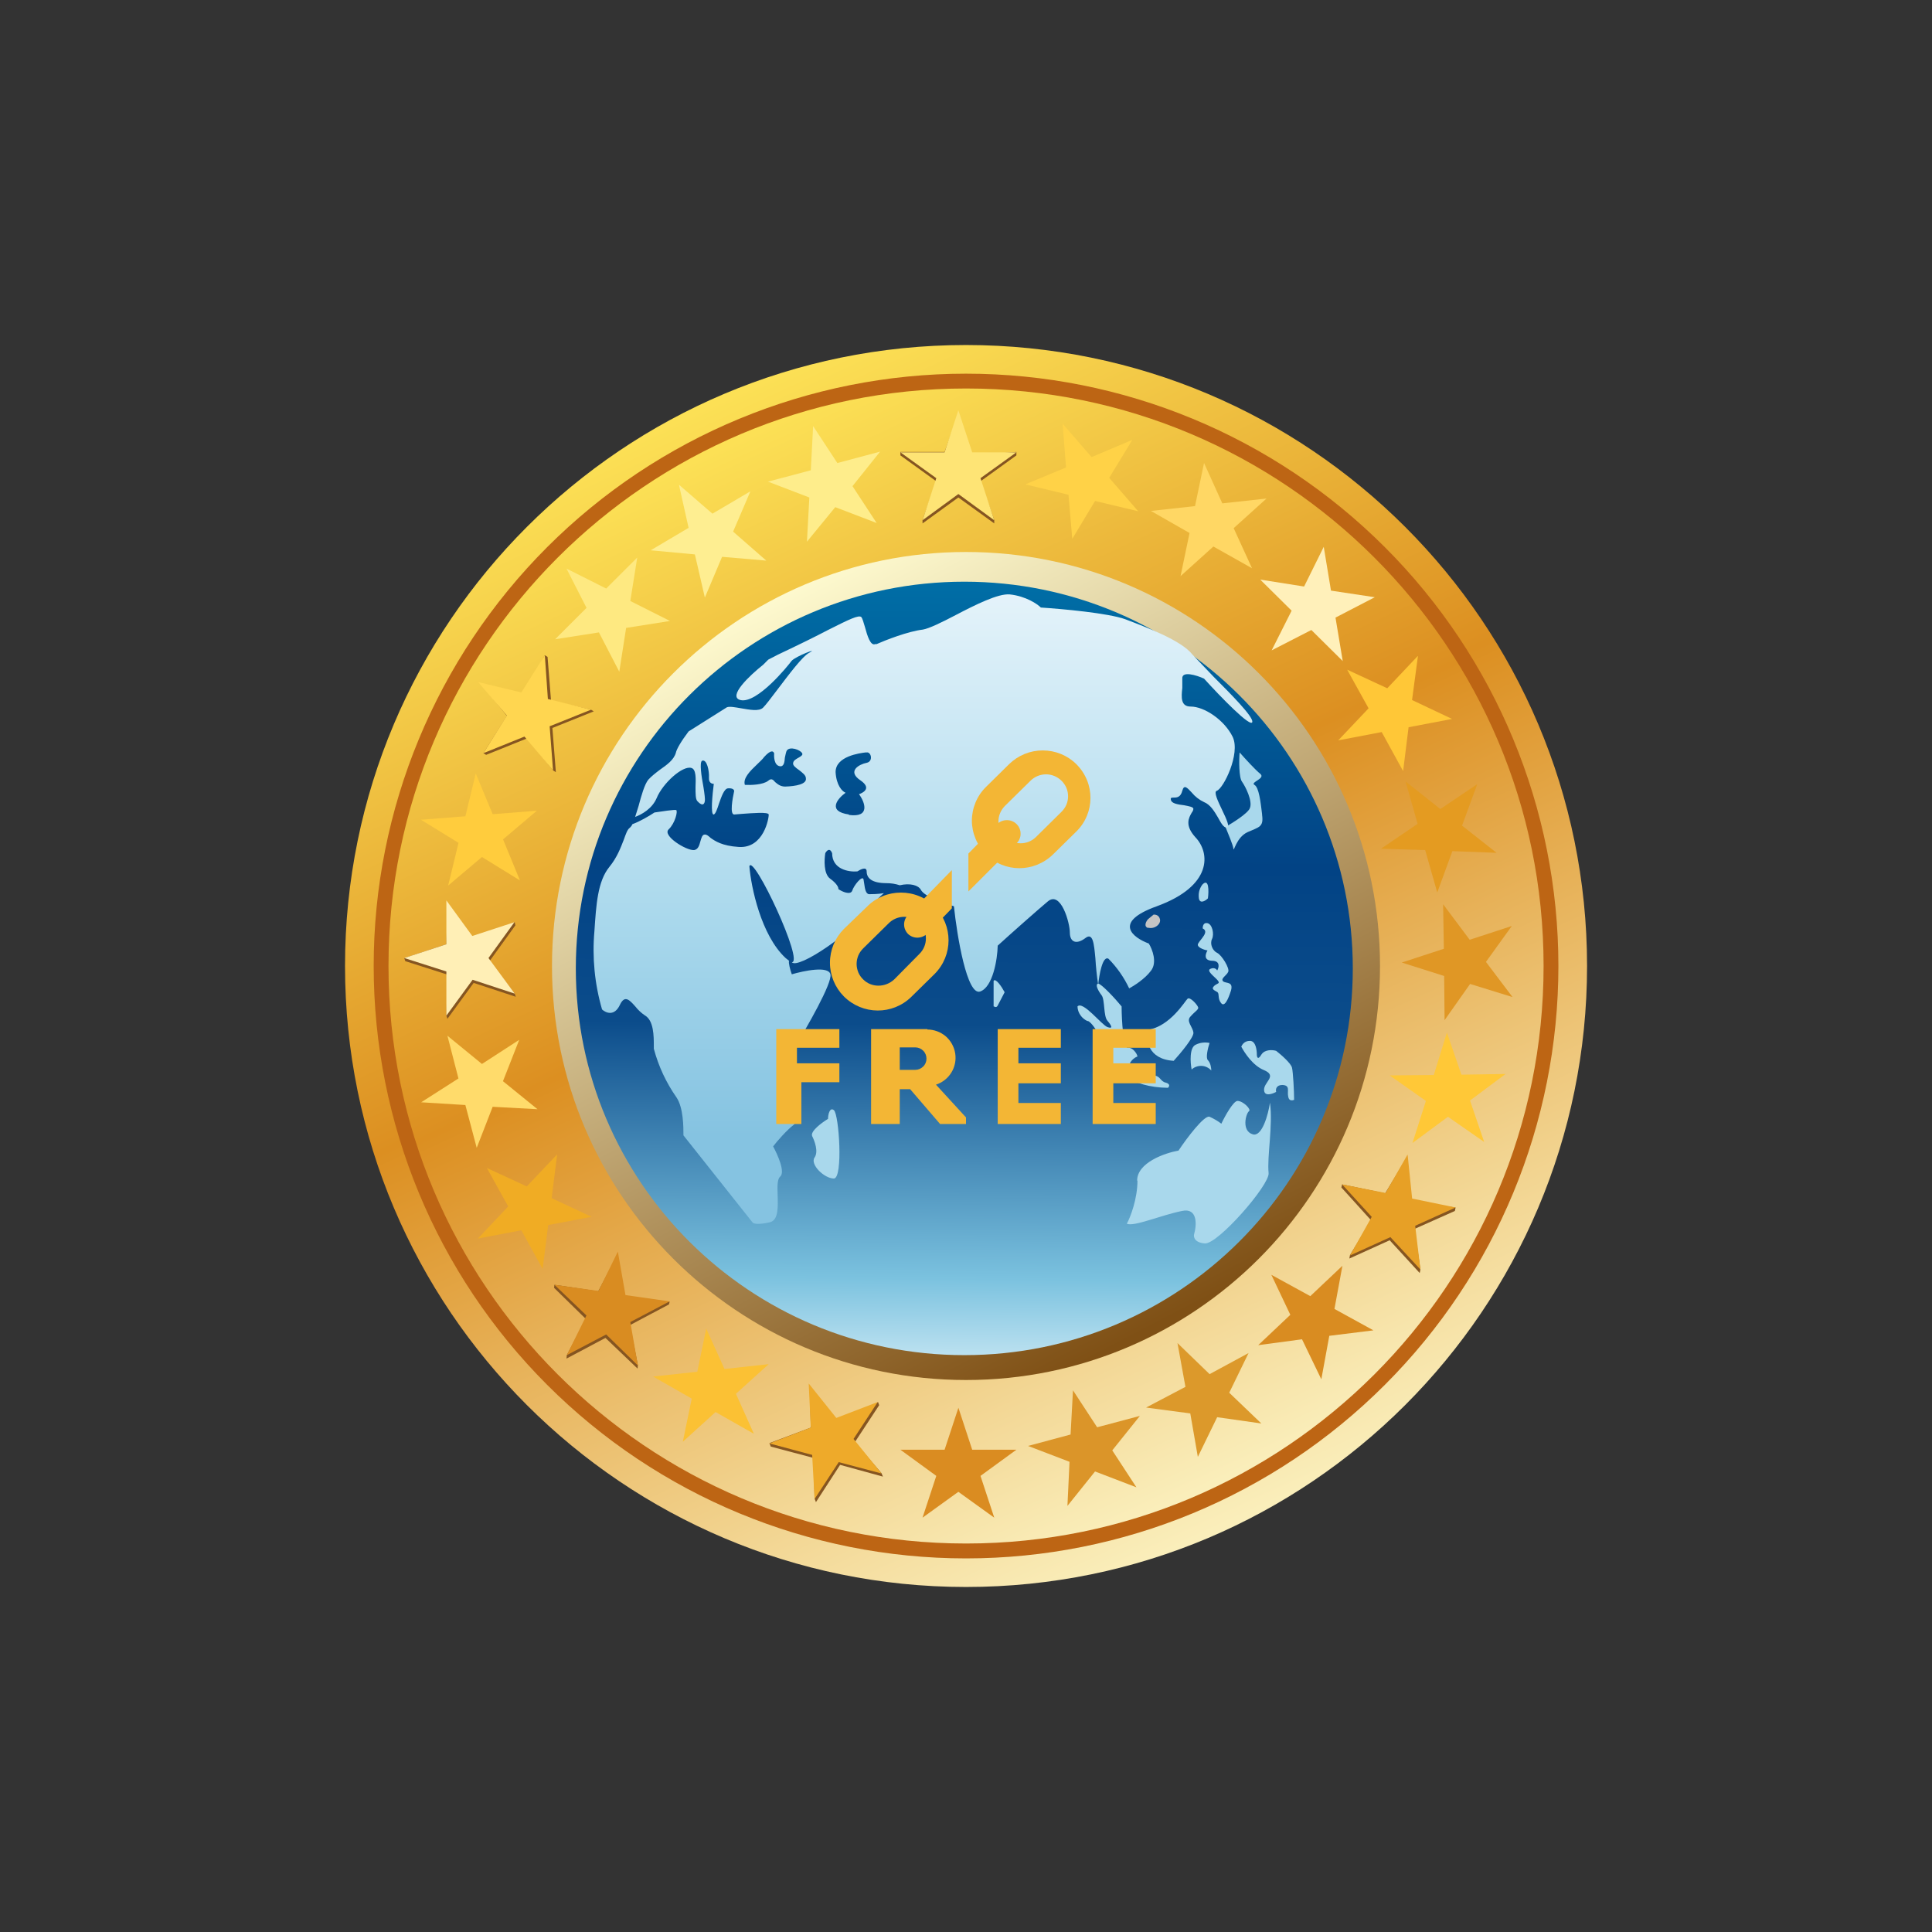 <svg width="24" height="24" viewBox="0 0 24 24" fill="none" xmlns="http://www.w3.org/2000/svg">
<rect x="0" y="0" width="24" height="24" fill="#333333" stroke="none"/>
<path d="M12 19.714C16.261 19.714 19.715 16.26 19.715 12C19.715 7.739 16.261 4.286 12 4.286C7.74 4.286 4.286 7.739 4.286 12C4.286 16.26 7.74 19.714 12 19.714Z" fill="url(#paint0_linear_59_65189)"/>
<path d="M12 19.359C13.952 19.359 15.823 18.584 17.203 17.203C18.584 15.823 19.359 13.952 19.359 12C19.359 10.049 18.584 8.177 17.203 6.797C15.823 5.417 13.952 4.642 12 4.642C10.049 4.642 8.177 5.417 6.797 6.797C5.417 8.177 4.642 10.049 4.642 12C4.642 13.952 5.417 15.823 6.797 17.203C8.177 18.584 10.049 19.359 12 19.359ZM12 19.174C13.903 19.174 15.728 18.419 17.073 17.073C18.419 15.728 19.174 13.903 19.174 12C19.174 10.097 18.419 8.273 17.073 6.927C15.728 5.582 13.903 4.826 12 4.826C10.097 4.826 8.273 5.582 6.927 6.927C5.582 8.273 4.826 10.097 4.826 12C4.826 13.903 5.582 15.728 6.927 17.073C8.273 18.419 10.097 19.174 12 19.174Z" fill="#BD6514"/>
<path d="M12.001 19.174C15.963 19.174 19.175 15.962 19.175 12C19.175 8.038 15.963 4.826 12.001 4.826C8.038 4.826 4.826 8.038 4.826 12C4.826 15.962 8.038 19.174 12.001 19.174Z" fill="url(#paint1_linear_59_65189)"/>
<path d="M12 17.143C14.841 17.143 17.143 14.84 17.143 12C17.143 9.159 14.841 6.857 12 6.857C9.16 6.857 6.857 9.159 6.857 12C6.857 14.84 9.16 17.143 12 17.143Z" fill="url(#paint2_linear_59_65189)"/>
<path d="M11.979 16.834C14.644 16.834 16.805 14.683 16.805 12.03C16.805 9.377 14.644 7.226 11.979 7.226C9.314 7.226 7.153 9.377 7.153 12.03C7.153 14.683 9.314 16.834 11.979 16.834Z" fill="url(#paint3_linear_59_65189)"/>
<path d="M15 11.468C14.949 11.456 14.94 11.507 14.94 11.533C15.026 11.575 14.914 11.665 14.884 11.721C14.859 11.764 14.949 11.798 15 11.807C14.974 11.85 14.949 11.931 15.056 11.935C15.163 11.935 15.142 12.021 15.12 12.056C15.116 12.043 15.086 12.013 15.039 12.034C14.979 12.056 15.082 12.128 15.124 12.175C15.163 12.223 15.124 12.21 15.082 12.248C15.039 12.291 15.094 12.304 15.124 12.325C15.15 12.347 15.124 12.403 15.167 12.458C15.21 12.518 15.257 12.415 15.292 12.304C15.322 12.193 15.236 12.218 15.197 12.193C15.154 12.158 15.24 12.116 15.257 12.073C15.279 12.03 15.176 11.863 15.12 11.837C15.064 11.811 15.026 11.726 15.056 11.665C15.086 11.605 15.06 11.481 15 11.468ZM15.527 12.93C15.459 12.93 15.429 12.977 15.42 13.003C15.459 13.075 15.562 13.238 15.703 13.294C15.874 13.367 15.694 13.444 15.703 13.543C15.707 13.624 15.806 13.59 15.853 13.564C15.844 13.534 15.853 13.478 15.93 13.478C16.033 13.483 15.986 13.551 16.003 13.624C16.012 13.68 16.054 13.671 16.076 13.663C16.076 13.556 16.063 13.32 16.05 13.264C16.037 13.208 15.913 13.101 15.853 13.054C15.81 13.041 15.712 13.033 15.669 13.101C15.626 13.174 15.613 13.131 15.613 13.101C15.613 13.046 15.6 12.93 15.527 12.93Z" fill="#A9D8EC"/>
<path d="M14.263 11.528C14.203 11.511 14.237 11.443 14.263 11.417L14.331 11.361C14.353 11.361 14.396 11.366 14.409 11.417C14.426 11.481 14.34 11.546 14.263 11.524V11.528Z" fill="#C4C4C4"/>
<path d="M14.893 11.16C14.889 11.13 14.89 11.099 14.897 11.07C14.905 11.04 14.918 11.013 14.936 10.989C15.018 10.903 15.018 11.066 15.005 11.16C14.975 11.19 14.906 11.233 14.893 11.16ZM14.855 12.977C14.773 13.011 14.786 13.2 14.803 13.286C14.82 13.27 14.84 13.258 14.861 13.251C14.883 13.243 14.905 13.24 14.928 13.241C14.951 13.242 14.973 13.248 14.994 13.258C15.014 13.268 15.032 13.281 15.047 13.299C15.047 13.269 15.039 13.204 15.005 13.17C14.975 13.144 15.005 13.016 15.026 12.956C14.968 12.944 14.908 12.951 14.855 12.977ZM13.513 12.686C13.476 12.67 13.445 12.645 13.422 12.612C13.399 12.58 13.386 12.541 13.385 12.502C13.453 12.429 13.685 12.733 13.758 12.759C13.83 12.784 13.809 12.742 13.758 12.681C13.706 12.626 13.727 12.42 13.685 12.364C13.642 12.309 13.599 12.227 13.642 12.219C13.68 12.219 13.852 12.403 13.933 12.502C13.933 12.673 13.955 13.024 14.01 13.016C14.083 13.007 14.143 13.123 14.126 13.127C14.109 13.127 13.998 13.196 14.04 13.277C14.079 13.359 14.255 13.363 14.332 13.363C14.413 13.359 14.413 13.436 14.482 13.449C14.542 13.466 14.525 13.5 14.508 13.513C14.045 13.509 13.826 13.277 13.775 13.162C13.732 13.024 13.616 12.733 13.513 12.681V12.686ZM15.322 10.543C15.318 10.5 15.253 10.346 15.223 10.273C15.313 10.222 15.506 10.101 15.527 10.037C15.562 9.951 15.472 9.771 15.429 9.711C15.39 9.66 15.39 9.446 15.399 9.347C15.459 9.416 15.6 9.57 15.656 9.613C15.725 9.673 15.527 9.716 15.583 9.75C15.639 9.78 15.66 9.964 15.678 10.114V10.123C15.699 10.273 15.643 10.273 15.498 10.337C15.356 10.402 15.326 10.594 15.322 10.543ZM10.119 14.379C10.17 14.306 10.119 14.173 10.089 14.113C10.063 14.053 10.209 13.946 10.286 13.899C10.286 13.847 10.307 13.749 10.359 13.791C10.423 13.843 10.475 14.636 10.359 14.64C10.239 14.64 10.059 14.464 10.119 14.379ZM14.13 14.666C14.13 14.889 14.045 15.116 13.998 15.201C14.079 15.244 14.426 15.094 14.683 15.043C14.88 15 14.867 15.219 14.833 15.334C14.825 15.369 14.842 15.437 14.966 15.446C15.125 15.463 15.776 14.717 15.759 14.572C15.738 14.366 15.815 13.98 15.776 13.697C15.755 13.843 15.678 14.126 15.562 14.091C15.42 14.049 15.476 13.834 15.515 13.804C15.549 13.783 15.442 13.676 15.373 13.676C15.322 13.676 15.219 13.86 15.172 13.959C15.127 13.925 15.078 13.896 15.026 13.873C14.962 13.847 14.739 14.143 14.64 14.293C14.469 14.323 14.126 14.443 14.126 14.666H14.13ZM12.343 12.502V12.184C12.369 12.146 12.446 12.261 12.48 12.326L12.395 12.489C12.382 12.519 12.356 12.51 12.348 12.502H12.343Z" fill="#A9D8EC"/>
<path d="M14.58 13.178C14.255 13.157 14.233 12.913 14.259 12.793C14.537 12.75 14.722 12.433 14.752 12.407C14.782 12.377 14.876 12.484 14.884 12.514C14.893 12.54 14.842 12.566 14.79 12.626C14.73 12.686 14.816 12.754 14.825 12.827C14.833 12.883 14.666 13.084 14.58 13.178Z" fill="#A9D8EC"/>
<path fill-rule="evenodd" clip-rule="evenodd" d="M7.479 12.54C7.387 12.224 7.355 11.894 7.384 11.567C7.406 11.241 7.423 10.95 7.569 10.77C7.667 10.65 7.71 10.53 7.749 10.431C7.774 10.363 7.792 10.303 7.826 10.281C7.839 10.269 7.849 10.255 7.856 10.238C7.942 10.208 8.066 10.136 8.13 10.093C8.216 10.08 8.387 10.054 8.4 10.063C8.422 10.075 8.387 10.226 8.306 10.303C8.224 10.38 8.524 10.568 8.623 10.56C8.674 10.551 8.687 10.5 8.7 10.453C8.713 10.41 8.722 10.367 8.756 10.367C8.782 10.367 8.799 10.384 8.829 10.41C8.884 10.448 8.97 10.508 9.176 10.521C9.489 10.543 9.553 10.157 9.549 10.118C9.544 10.084 9.347 10.101 9.219 10.11L9.12 10.118C9.064 10.118 9.099 9.921 9.12 9.827C9.12 9.814 9.107 9.788 9.043 9.793C8.996 9.797 8.962 9.896 8.932 9.981C8.91 10.05 8.889 10.11 8.867 10.118C8.824 10.127 8.85 9.87 8.867 9.737C8.846 9.737 8.803 9.728 8.807 9.66C8.812 9.578 8.782 9.428 8.722 9.45C8.687 9.467 8.713 9.643 8.739 9.78C8.752 9.861 8.76 9.93 8.756 9.951C8.747 10.007 8.713 10.007 8.662 9.951C8.64 9.926 8.64 9.857 8.64 9.78C8.644 9.673 8.649 9.557 8.589 9.54C8.482 9.506 8.233 9.728 8.156 9.917C8.1 10.046 7.972 10.118 7.89 10.148L7.933 10.011C7.967 9.883 8.006 9.746 8.053 9.686C8.092 9.643 8.147 9.6 8.199 9.561C8.284 9.501 8.37 9.441 8.396 9.351C8.404 9.308 8.46 9.21 8.554 9.086L9.03 8.786C9.064 8.773 9.133 8.786 9.202 8.798C9.309 8.816 9.429 8.841 9.48 8.79C9.514 8.756 9.579 8.67 9.66 8.563C9.797 8.383 9.969 8.151 10.054 8.108C10.183 8.04 9.883 8.151 9.832 8.211C9.789 8.271 9.403 8.747 9.197 8.696C9.034 8.653 9.317 8.387 9.48 8.258L9.544 8.194L9.66 8.134C9.922 8.01 10.132 7.907 10.286 7.826C10.543 7.697 10.671 7.633 10.701 7.667C10.714 7.684 10.727 7.731 10.744 7.787C10.774 7.898 10.813 8.027 10.873 8.001H10.89C10.997 7.954 11.276 7.843 11.464 7.821C11.541 7.808 11.7 7.731 11.871 7.641C12.116 7.513 12.399 7.371 12.544 7.384C12.746 7.406 12.887 7.504 12.93 7.547C13.191 7.564 13.77 7.616 13.98 7.693C14.237 7.791 14.674 7.954 14.812 8.13L15.077 8.408C15.3 8.631 15.562 8.897 15.557 8.966C15.549 9.056 15.154 8.648 14.957 8.43C14.863 8.387 14.679 8.331 14.687 8.43V8.546C14.674 8.661 14.666 8.777 14.79 8.777C14.961 8.777 15.21 8.944 15.313 9.154C15.412 9.364 15.197 9.797 15.116 9.823C15.073 9.836 15.129 9.951 15.184 10.067C15.236 10.174 15.283 10.281 15.24 10.281C15.197 10.281 15.167 10.221 15.129 10.153C15.086 10.08 15.034 9.994 14.957 9.964C14.897 9.936 14.845 9.895 14.803 9.844C14.747 9.784 14.709 9.741 14.687 9.823C14.666 9.908 14.614 9.908 14.58 9.908C14.554 9.908 14.537 9.908 14.546 9.938C14.554 9.981 14.632 9.994 14.709 10.003C14.769 10.015 14.829 10.024 14.824 10.05C14.824 10.063 14.816 10.08 14.803 10.097C14.769 10.157 14.713 10.251 14.85 10.401C15.034 10.594 15.064 11.005 14.37 11.258C13.817 11.456 14.074 11.648 14.271 11.721C14.314 11.79 14.379 11.957 14.297 12.06C14.22 12.163 14.083 12.248 14.027 12.278C13.963 12.142 13.876 12.017 13.77 11.91C13.697 11.867 13.654 12.111 13.642 12.236C13.625 12.125 13.614 12.013 13.607 11.901C13.59 11.721 13.577 11.58 13.483 11.653C13.371 11.738 13.29 11.704 13.29 11.584C13.29 11.464 13.179 11.061 13.016 11.198C12.887 11.306 12.544 11.61 12.394 11.747C12.39 11.918 12.334 12.261 12.176 12.317C12.013 12.373 11.889 11.631 11.85 11.258C11.73 11.224 11.482 11.138 11.439 11.053C11.409 10.997 11.306 10.967 11.177 10.997C11.125 10.98 11.07 10.971 11.014 10.971C10.822 10.971 10.766 10.903 10.766 10.825C10.766 10.761 10.689 10.8 10.65 10.825C10.543 10.834 10.337 10.8 10.337 10.598C10.307 10.525 10.269 10.568 10.252 10.598C10.239 10.68 10.23 10.855 10.312 10.915C10.397 10.976 10.419 11.027 10.414 11.044C10.461 11.078 10.564 11.121 10.586 11.066C10.607 10.997 10.714 10.868 10.727 10.924L10.736 10.98C10.744 11.036 10.753 11.104 10.796 11.108C10.822 11.108 10.903 11.108 10.98 11.095C10.929 11.138 10.877 11.19 10.83 11.258C10.599 11.584 9.913 12.047 9.836 11.953H9.832C10.003 11.978 9.356 10.598 9.309 10.761C9.33 11.018 9.454 11.618 9.759 11.901L9.802 11.935C9.793 11.957 9.814 12.043 9.836 12.103C9.986 12.06 10.29 11.995 10.316 12.103C10.341 12.21 10.024 12.763 9.862 13.028C9.896 13.316 9.947 13.907 9.862 13.971C9.776 14.036 9.652 14.177 9.604 14.241C9.66 14.344 9.759 14.563 9.69 14.618C9.656 14.648 9.656 14.738 9.66 14.841C9.664 14.991 9.673 15.158 9.562 15.184C9.412 15.218 9.356 15.201 9.347 15.184L8.49 14.104C8.49 14.001 8.49 13.761 8.404 13.633C8.275 13.449 8.18 13.245 8.122 13.028V12.998C8.122 12.87 8.122 12.677 8.01 12.613C7.966 12.583 7.927 12.547 7.894 12.505C7.822 12.424 7.762 12.355 7.702 12.48C7.633 12.63 7.526 12.583 7.479 12.54ZM9.544 9.698C9.48 9.75 9.326 9.754 9.253 9.75C9.227 9.668 9.317 9.578 9.407 9.493C9.437 9.463 9.472 9.433 9.493 9.403C9.579 9.308 9.609 9.33 9.617 9.36C9.613 9.403 9.617 9.506 9.686 9.518C9.737 9.527 9.746 9.471 9.75 9.411C9.759 9.377 9.763 9.338 9.776 9.321C9.814 9.27 9.939 9.313 9.964 9.356C9.977 9.377 9.952 9.394 9.922 9.411C9.892 9.428 9.857 9.446 9.853 9.476C9.844 9.506 9.883 9.536 9.926 9.566C9.969 9.6 10.011 9.63 10.011 9.668C10.024 9.741 9.887 9.767 9.754 9.771C9.694 9.771 9.66 9.741 9.63 9.716C9.604 9.686 9.583 9.664 9.544 9.698ZM10.547 10.118C10.273 10.08 10.402 9.921 10.504 9.848C10.461 9.831 10.389 9.754 10.38 9.591C10.38 9.394 10.68 9.356 10.753 9.347H10.766C10.822 9.338 10.851 9.458 10.766 9.476C10.676 9.493 10.517 9.578 10.689 9.694C10.826 9.788 10.732 9.844 10.671 9.866C10.744 9.964 10.817 10.161 10.543 10.123L10.547 10.118Z" fill="url(#paint4_linear_59_65189)"/>
<path fill-rule="evenodd" clip-rule="evenodd" d="M11.614 11.263C11.559 11.207 11.493 11.163 11.42 11.133C11.348 11.103 11.27 11.088 11.192 11.088C11.113 11.088 11.036 11.103 10.963 11.133C10.891 11.163 10.825 11.207 10.77 11.263L10.482 11.541C10.372 11.652 10.31 11.803 10.31 11.959C10.31 12.116 10.372 12.266 10.482 12.377C10.714 12.609 11.087 12.613 11.322 12.382L11.61 12.099C11.841 11.867 11.841 11.494 11.61 11.263H11.614ZM11.425 11.469C11.374 11.418 11.305 11.389 11.232 11.389C11.16 11.389 11.091 11.418 11.04 11.469L10.723 11.781C10.697 11.807 10.676 11.837 10.662 11.87C10.649 11.903 10.641 11.938 10.641 11.974C10.641 12.01 10.649 12.046 10.662 12.079C10.676 12.112 10.697 12.142 10.723 12.167C10.825 12.27 10.997 12.27 11.108 12.167L11.421 11.85C11.447 11.825 11.467 11.795 11.481 11.762C11.495 11.729 11.502 11.693 11.502 11.657C11.502 11.621 11.495 11.586 11.481 11.553C11.467 11.52 11.447 11.489 11.421 11.464L11.425 11.469ZM13.371 9.493C13.26 9.383 13.11 9.322 12.953 9.322C12.797 9.322 12.647 9.383 12.535 9.493L12.248 9.776C12.193 9.83 12.149 9.895 12.119 9.967C12.089 10.039 12.073 10.116 12.073 10.194C12.073 10.271 12.089 10.348 12.119 10.42C12.149 10.492 12.193 10.557 12.248 10.611C12.475 10.843 12.848 10.843 13.084 10.611L13.371 10.329C13.602 10.101 13.607 9.729 13.371 9.493ZM13.187 9.699C13.135 9.648 13.066 9.619 12.994 9.619C12.922 9.619 12.852 9.648 12.801 9.699L12.484 10.011C12.458 10.037 12.438 10.067 12.424 10.1C12.41 10.133 12.403 10.168 12.403 10.204C12.403 10.24 12.41 10.276 12.424 10.309C12.438 10.342 12.458 10.372 12.484 10.397C12.591 10.5 12.762 10.504 12.87 10.397L13.187 10.084C13.212 10.059 13.233 10.029 13.247 9.996C13.261 9.963 13.268 9.927 13.268 9.891C13.268 9.856 13.261 9.82 13.247 9.787C13.233 9.754 13.212 9.724 13.187 9.699Z" fill="#F3B635"/>
<path d="M12.625 10.234C12.594 10.204 12.551 10.188 12.508 10.188C12.464 10.188 12.422 10.204 12.39 10.234L12.03 10.603V11.074L12.63 10.474C12.646 10.459 12.658 10.44 12.666 10.419C12.675 10.398 12.679 10.376 12.678 10.354C12.678 10.331 12.673 10.309 12.664 10.289C12.655 10.268 12.642 10.25 12.625 10.234ZM11.824 11.284V10.809L11.28 11.366C11.249 11.397 11.231 11.44 11.231 11.484C11.231 11.528 11.249 11.57 11.28 11.602C11.348 11.666 11.451 11.662 11.52 11.597L11.824 11.284ZM9.643 12.784H10.427V13.016H9.9V13.209H10.427V13.444H9.955V13.963H9.643V12.784ZM12.394 12.784H13.178V13.016H12.651V13.209H13.178V13.457H12.651V13.702H13.178V13.963H12.394V12.784ZM13.573 12.784H14.357V13.016H13.83V13.209H14.357V13.457H13.83V13.702H14.357V13.963H13.573V12.784Z" fill="#F3B635"/>
<path fill-rule="evenodd" clip-rule="evenodd" d="M11.52 12.784H10.821V13.963H11.177V13.53H11.306L11.678 13.963H12V13.881L11.627 13.474C11.707 13.448 11.774 13.395 11.818 13.324C11.862 13.253 11.879 13.168 11.866 13.086C11.853 13.003 11.811 12.928 11.748 12.873C11.684 12.819 11.603 12.789 11.52 12.789V12.784ZM11.37 13.011H11.177V13.29H11.37C11.407 13.29 11.442 13.275 11.468 13.249C11.495 13.223 11.509 13.188 11.509 13.151C11.509 13.114 11.495 13.078 11.468 13.052C11.442 13.026 11.407 13.011 11.37 13.011Z" fill="#F3B635"/>
<path d="M11.905 5.139L12.077 5.657L12.626 5.614V5.657L12.18 5.979L12.351 6.459V6.502L11.905 6.18L11.46 6.502V6.459L11.631 5.979L11.185 5.657V5.614H11.734L11.905 5.139Z" fill="#855521"/>
<path d="M11.905 5.096L12.077 5.619H12.626L12.18 5.94L12.351 6.463L11.905 6.137L11.46 6.463L11.631 5.94L11.185 5.619H11.734L11.905 5.096Z" fill="#FEE475"/>
<path d="M11.905 17.486L12.077 18.009H12.626L12.18 18.334L12.351 18.853L11.905 18.532L11.46 18.853L11.631 18.334L11.185 18.009H11.734L11.905 17.49V17.486Z" fill="#DA8C21"/>
<path d="M10.101 5.293L10.402 5.752L10.933 5.61L10.59 6.039L10.89 6.497L10.376 6.3L10.024 6.729L10.054 6.18L9.54 5.983L10.072 5.842L10.101 5.293Z" fill="#FEED8B"/>
<path d="M8.434 6.021L8.85 6.381L9.322 6.103L9.107 6.604L9.519 6.964L8.97 6.917L8.756 7.423L8.632 6.887L8.083 6.836L8.554 6.557L8.434 6.021Z" fill="#FEEE91"/>
<path d="M7.037 7.063L7.53 7.311L7.916 6.926L7.83 7.466L8.323 7.714L7.778 7.8L7.693 8.344L7.44 7.856L6.896 7.941L7.286 7.551L7.037 7.063Z" fill="#FEE981"/>
<path d="M5.975 8.494L6.51 8.623L6.767 8.139L6.802 8.16L6.845 8.704L7.342 8.816L7.376 8.837L6.862 9.043L6.905 9.592L6.87 9.57L6.549 9.172L6.039 9.377L6.005 9.356L6.296 8.893L5.975 8.494Z" fill="#855521"/>
<path d="M5.94 8.473L6.476 8.602L6.768 8.139L6.806 8.683L7.342 8.816L6.828 9.022L6.87 9.57L6.515 9.15L6.005 9.356L6.296 8.889L5.94 8.473Z" fill="#FFD650"/>
<path d="M5.91 9.608L6.12 10.114L6.669 10.071L6.249 10.427L6.459 10.937L5.987 10.646L5.567 11.001L5.696 10.47L5.229 10.183L5.781 10.14L5.91 9.608Z" fill="#FFCC3D"/>
<path d="M5.558 11.22L5.88 11.666L6.394 11.456L6.402 11.495L6.081 11.94L6.394 12.343L6.407 12.382L5.884 12.21L5.558 12.656L5.545 12.617L5.558 12.107L5.035 11.94L5.022 11.902L5.545 11.73L5.558 11.22Z" fill="#855521"/>
<path d="M5.545 11.185L5.867 11.627L6.39 11.456L6.068 11.901L6.394 12.343L5.871 12.171L5.545 12.617V12.068L5.022 11.901L5.545 11.73V11.185Z" fill="#FFEFB6"/>
<path d="M5.558 12.866L5.987 13.217L6.45 12.917L6.248 13.431L6.677 13.779L6.12 13.749L5.922 14.259L5.781 13.727L5.232 13.693L5.695 13.397L5.558 12.866Z" fill="#FFDB6B"/>
<path d="M6.043 14.507L6.544 14.738L6.921 14.34L6.853 14.884L7.35 15.116L6.81 15.218L6.741 15.763L6.476 15.283L5.936 15.386L6.313 14.987L6.047 14.507H6.043Z" fill="#F0AC24"/>
<path d="M7.671 15.587L7.766 16.127L8.319 16.17L8.31 16.204L7.826 16.461L7.924 16.958L7.92 17.001L7.521 16.62L7.037 16.877L7.041 16.834L7.277 16.384L6.883 15.998L6.887 15.96L7.431 16.041L7.671 15.587Z" fill="#855521"/>
<path d="M7.675 15.548L7.77 16.088L8.318 16.166L7.83 16.423L7.924 16.963L7.53 16.577L7.041 16.834L7.285 16.341L6.887 15.96L7.435 16.037L7.675 15.548Z" fill="#D98C21"/>
<path d="M8.773 16.504L9 17.006L9.549 16.946L9.142 17.314L9.365 17.811L8.889 17.541L8.482 17.91L8.593 17.374L8.113 17.1L8.662 17.04L8.773 16.504Z" fill="#FBC134"/>
<path d="M10.059 17.228L10.406 17.653L10.908 17.417L10.921 17.456L10.62 17.914L10.95 18.3L10.968 18.343L10.436 18.197L10.136 18.66L10.119 18.617L10.106 18.111L9.575 17.97L9.558 17.927L10.072 17.734L10.059 17.224V17.228Z" fill="#855521"/>
<path d="M10.046 17.186L10.389 17.614L10.903 17.417L10.603 17.875L10.95 18.304L10.419 18.163L10.119 18.621L10.089 18.073L9.558 17.931L10.072 17.734L10.046 17.186Z" fill="#EEAA2A"/>
<path d="M13.2 5.263L13.56 5.678L14.066 5.464L13.779 5.936L14.139 6.351L13.603 6.223L13.32 6.694L13.273 6.146L12.737 6.017L13.243 5.807L13.2 5.263Z" fill="#FFD247"/>
<path d="M14.957 5.751L15.184 6.253L15.733 6.193L15.325 6.561L15.553 7.059L15.073 6.789L14.665 7.157L14.777 6.621L14.297 6.347L14.845 6.287L14.957 5.751Z" fill="#FFD764"/>
<path d="M16.444 6.793L16.534 7.337L17.078 7.419L16.59 7.672L16.68 8.212L16.29 7.826L15.797 8.079L16.045 7.586L15.655 7.2L16.2 7.286L16.444 6.793Z" fill="#FFF0BA"/>
<path d="M17.614 8.151L17.541 8.696L18.038 8.931L17.498 9.034L17.43 9.579L17.164 9.094L16.624 9.197L17.001 8.799L16.735 8.319L17.233 8.55L17.61 8.151H17.614Z" fill="#FFC737"/>
<path d="M17.46 9.707L17.892 10.05L18.351 9.741L18.162 10.256L18.591 10.594L18.042 10.573L17.854 11.087L17.704 10.56L17.155 10.543L17.61 10.234L17.46 9.707Z" fill="#E49B21"/>
<path d="M17.927 11.233L18.257 11.674L18.78 11.503L18.459 11.949L18.789 12.386L18.262 12.223L17.945 12.673L17.94 12.124L17.413 11.957L17.936 11.786L17.927 11.233Z" fill="#E09725"/>
<path d="M17.974 12.827L18.154 13.35L18.703 13.341L18.261 13.671L18.437 14.186L17.987 13.873L17.546 14.199L17.713 13.676L17.263 13.359L17.811 13.354L17.974 12.827Z" fill="#FFC837"/>
<path d="M17.473 14.383L17.537 14.931L18.082 15L18.073 15.043L17.572 15.266L17.645 15.771L17.636 15.814L17.263 15.407L16.762 15.634L16.77 15.591L17.032 15.159L16.663 14.751L16.672 14.713L17.207 14.824L17.473 14.383Z" fill="#855521"/>
<path d="M17.486 14.344L17.542 14.889L18.082 15L17.58 15.227L17.645 15.771L17.272 15.368L16.77 15.596L17.04 15.116L16.672 14.713L17.212 14.82L17.482 14.348L17.486 14.344Z" fill="#E7A026"/>
<path d="M15.793 15.836L16.277 16.101L16.676 15.724L16.577 16.26L17.061 16.526L16.513 16.594L16.414 17.134L16.174 16.637L15.63 16.71L16.029 16.333L15.793 15.836Z" fill="#D98C21"/>
<path d="M14.627 16.684L15.026 17.07L15.51 16.808L15.27 17.301L15.669 17.683L15.12 17.605L14.88 18.098L14.786 17.558L14.237 17.485L14.726 17.228L14.627 16.684Z" fill="#DC992B"/>
<path d="M13.329 17.271L13.629 17.73L14.16 17.589L13.817 18.017L14.117 18.476L13.603 18.279L13.26 18.707L13.286 18.159L12.771 17.962L13.299 17.82L13.329 17.271Z" fill="#DB9529"/>
<defs>
<linearGradient id="paint0_linear_59_65189" x1="9.086" y1="4.641" x2="15.72" y2="19.007" gradientUnits="userSpaceOnUse">
<stop stop-color="#FDE357"/>
<stop offset="0.44" stop-color="#DC8F21"/>
<stop offset="1" stop-color="#FBF1BF"/>
</linearGradient>
<linearGradient id="paint1_linear_59_65189" x1="9.292" y1="5.16" x2="15.463" y2="18.514" gradientUnits="userSpaceOnUse">
<stop stop-color="#FDE357"/>
<stop offset="0.44" stop-color="#DC8F21"/>
<stop offset="1" stop-color="#FBF1BF"/>
</linearGradient>
<linearGradient id="paint2_linear_59_65189" x1="10.059" y1="7.161" x2="14.782" y2="16.238" gradientUnits="userSpaceOnUse">
<stop stop-color="#FEFACF"/>
<stop offset="1" stop-color="#7F5015"/>
</linearGradient>
<linearGradient id="paint3_linear_59_65189" x1="11.979" y1="7.226" x2="11.872" y2="18.926" gradientUnits="userSpaceOnUse">
<stop stop-color="#006EA6"/>
<stop offset="0.3" stop-color="#024385"/>
<stop offset="0.47" stop-color="#0B4C8B"/>
<stop offset="0.74" stop-color="#7BC2DF"/>
<stop offset="0.84" stop-color="#CAE8F4"/>
</linearGradient>
<linearGradient id="paint4_linear_59_65189" x1="11.464" y1="7.384" x2="11.464" y2="15.206" gradientUnits="userSpaceOnUse">
<stop stop-color="#E4F3FA"/>
<stop offset="0.52" stop-color="#A9D8EC"/>
<stop offset="0.86" stop-color="#85C3E1"/>
</linearGradient>
</defs>
</svg>
